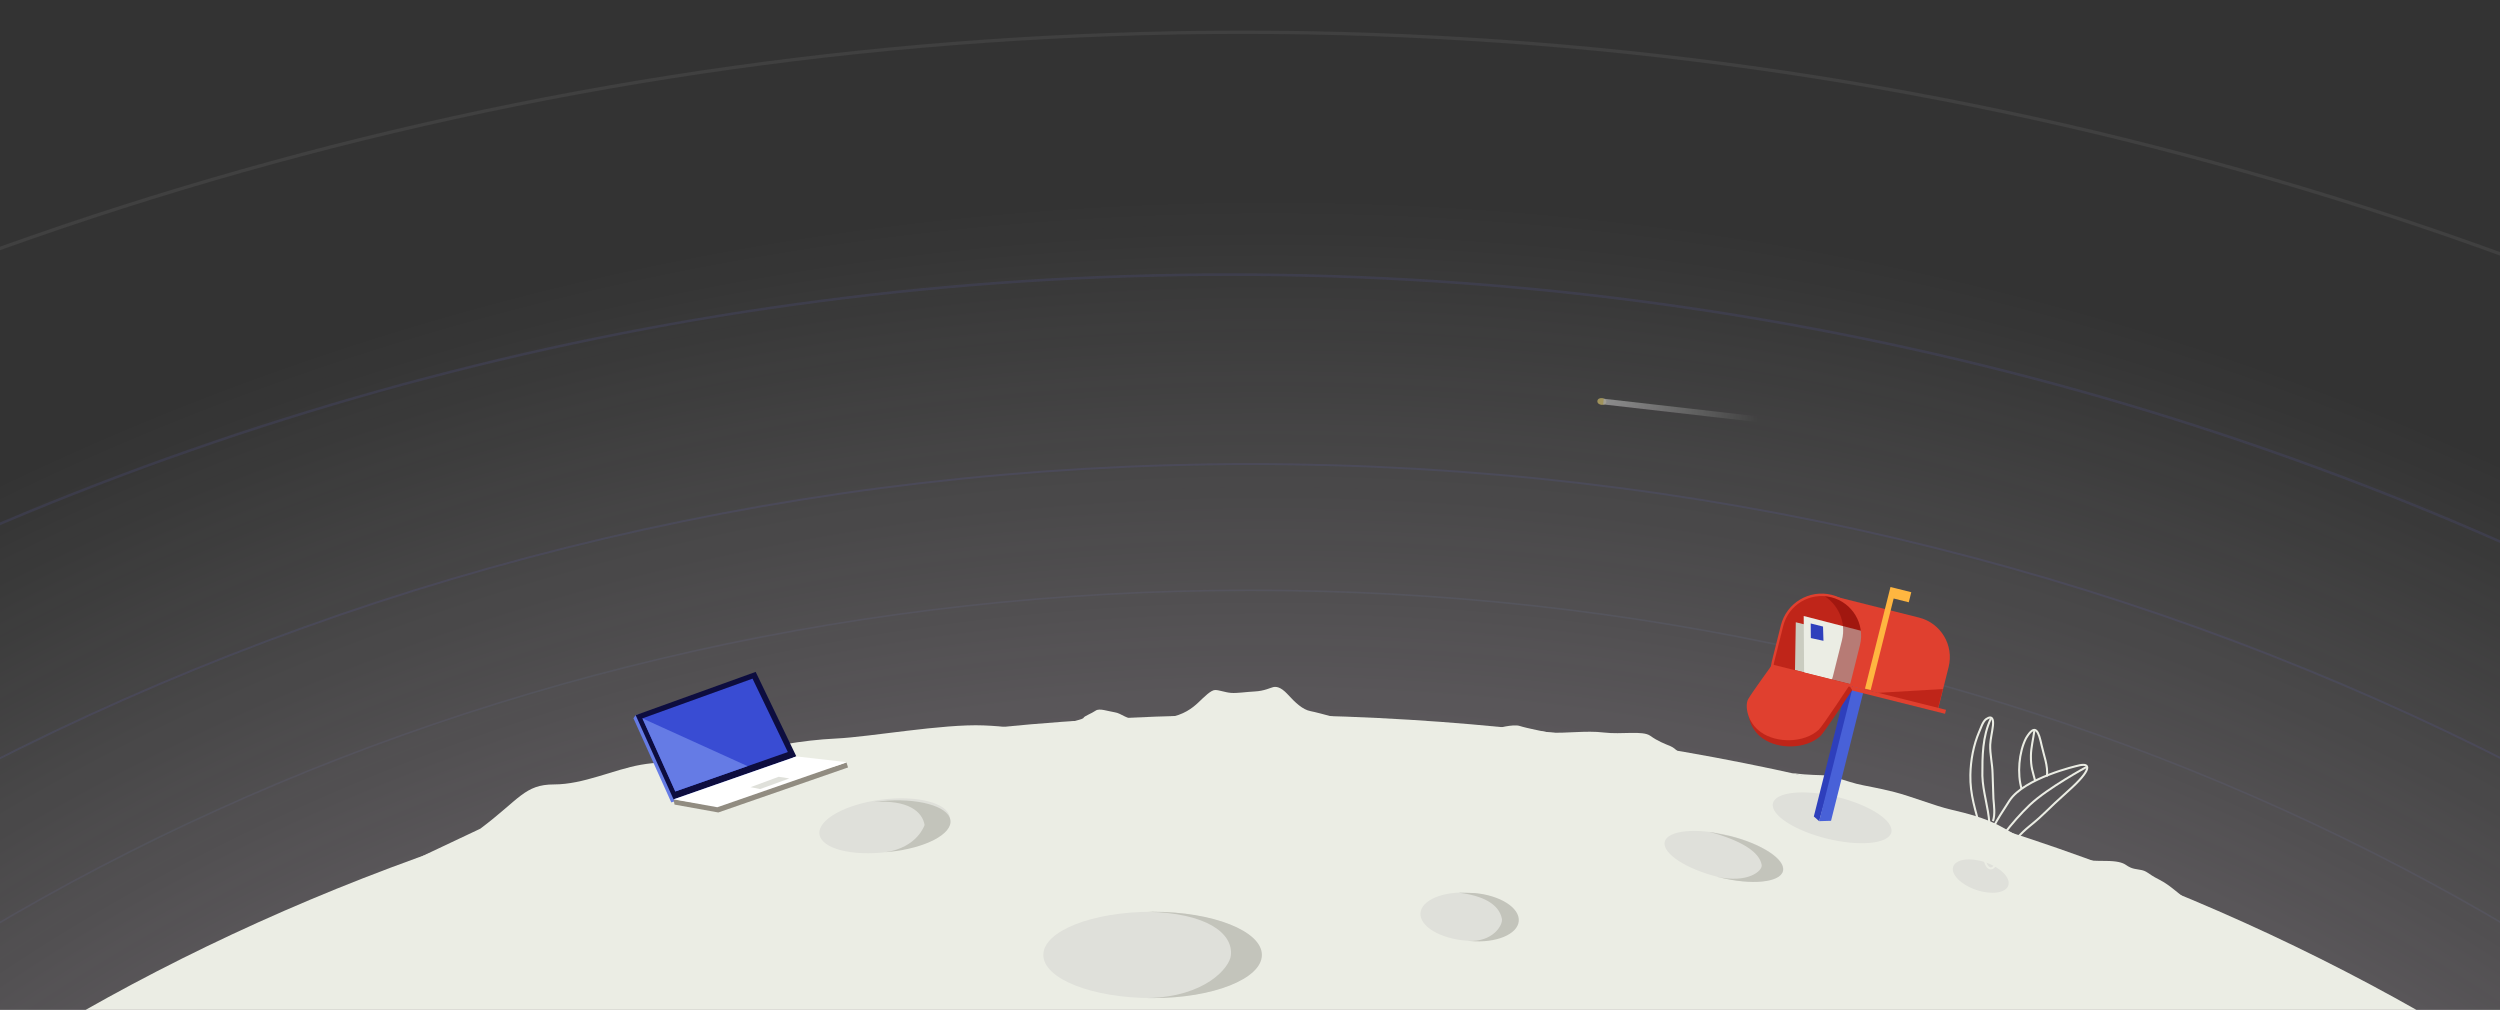 <?xml version="1.0" encoding="utf-8"?>
<!-- Generator: Adobe Illustrator 16.0.0, SVG Export Plug-In . SVG Version: 6.00 Build 0)  -->
<!DOCTYPE svg PUBLIC "-//W3C//DTD SVG 1.1//EN" "http://www.w3.org/Graphics/SVG/1.1/DTD/svg11.dtd">
<svg version="1.1" id="Layer_1" xmlns="http://www.w3.org/2000/svg" xmlns:xlink="http://www.w3.org/1999/xlink" x="0px" y="0px"
	 width="1525px" height="616px" viewBox="0 0 1525 616" enable-background="new 0 0 1525 616" xml:space="preserve">
<rect x="0" y="0" width="1525" height="616" fill="#333333" stroke="none"/>
<g id="Layer_1_1_">
</g>
<g id="Layer_2_1_">
	
		<radialGradient id="SVGID_1_" cx="217.679" cy="31.604" r="797.231" gradientTransform="matrix(1.913 0 0 -1.564 358.203 1416.802)" gradientUnits="userSpaceOnUse">
		<stop  offset="0.606" style="stop-color:#FFE5FF"/>
		<stop  offset="1" style="stop-color:#FFFFFF;stop-opacity:0"/>
	</radialGradient>
	<path opacity="0.3" fill="url(#SVGID_1_)" enable-background="new    " d="M2526.72,1367.386
		c0,688.72-784.492,1247.032-1752.208,1247.032c-967.718,0-1752.208-558.313-1752.208-1247.032
		c0-688.715,784.489-1247.033,1752.208-1247.033C1742.228,120.353,2526.72,678.671,2526.72,1367.386z"/>
	<path opacity="0.07" fill="none" stroke="#8594FF" stroke-miterlimit="10" enable-background="new    " d="M1893.535,880.563
		c-247.789-314.435-661.832-520.475-1130.781-520.475c-468.95,0-882.993,206.04-1130.782,520.475H1893.535z"/>
	<path opacity="0.1" fill="none" stroke="#7676FF" stroke-width="1.19" stroke-miterlimit="10" enable-background="new    " d="
		M2073.534,918.632c-287.229-383.951-767.184-635.544-1310.78-635.544c-543.598,0-1023.551,251.593-1310.783,635.544H2073.534z"/>
	<path opacity="0.1" fill="none" stroke="#7676FF" stroke-width="1.564" stroke-miterlimit="10" enable-background="new    " d="
		M2379,1051.5c-356.965-534.053-953.439-884-1629.014-884s-1272.048,349.947-1629.016,884H2379z"/>
	<path opacity="0.07" fill="none" stroke="#EBEDE4" stroke-width="2.026" stroke-miterlimit="10" enable-background="new    " d="
		M2791,1207.5C2345.508,489.894,1601.103,19.668,757.986,19.668S-829.533,489.894-1275.03,1207.5H2791z"/>
	<path fill="#EBEDE4" d="M1764.297,848.5C1544.91,599.346,1178.326,436.082,763.131,436.082
		c-415.196,0-781.78,163.264-1001.167,412.418H1764.297z"/>
	<ellipse fill="#DFE0DA" cx="702.819" cy="582.499" rx="66.39" ry="26.333"/>
	<path fill="#C3C4BB" d="M703.365,556.169c-1.1,0-2.191,0.012-3.278,0.031c35.143,0.68,52.295,12.689,50.743,26.688
		c-0.819,7.393-15.601,25.233-50.743,25.912c1.087,0.021,2.179,0.032,3.278,0.032c36.666,0,66.389-11.789,66.389-26.332
		C769.756,567.959,740.031,556.169,703.365,556.169z"/>
	<g id="Layer_3">
	</g>
	
		<ellipse transform="matrix(0.239 -0.971 0.971 0.239 293.173 1418.559)" fill="#DFE0DA" cx="1051.506" cy="522.26" rx="13.083" ry="37.182"/>
	
		<ellipse transform="matrix(0.239 -0.971 0.971 0.239 366.222 1464.761)" fill="#DFE0DA" cx="1117.503" cy="498.762" rx="13.083" ry="37.183"/>
	
		<ellipse transform="matrix(0.077 -0.997 0.997 0.077 269.031 1409.485)" fill="#DFE0DA" cx="896.027" cy="559.391" rx="14.658" ry="29.341"/>
	
		<ellipse transform="matrix(0.324 -0.946 0.946 0.324 311.289 1504.323)" fill="#DFE0DA" cx="1208.279" cy="534.34" rx="8.875" ry="17.765"/>
	
		<ellipse transform="matrix(-0.128 -0.992 0.992 -0.128 108.847 1103.398)" fill="#DFE0DA" cx="539.491" cy="503.848" rx="16.078" ry="40.067"/>
	<path fill="#C3C4BB" d="M579.739,500.175c-1.416-8.535-20.354-13.667-42.3-11.459c-1.55,0.154-3.07,0.347-4.563,0.564
		c20.894-1.604,29.761,5.728,31.124,13.944c0,0-4.232,13.739-23.874,16.61c0.809-0.063,1.62-0.132,2.438-0.214
		C564.511,517.418,581.155,508.71,579.739,500.175z"/>
	<path fill="#EBEDE4" d="M293,505.5c24-18,27-27,45-27s36-9,53-12s39-1,58-6s40-9,61-10s65-9,90-8s43,6,43,6s-297,51-321,58
		s-64,12-79,23s-41,19-41,19L293,505.5z"/>
	<path fill="#EBEDE4" d="M713,437.61c8.847-1.466,14.269-5.566,17.979-9.084c3.709-3.517,7.704-7.62,10.271-7.62
		c2.568,0,5.992,1.466,9.702,1.759c3.71,0.292,8.847-0.587,14.554-0.88c5.707-0.292,9.701-2.345,11.129-2.637
		c1.427-0.293,4.281-0.587,8.847,4.396c4.566,4.982,9.13,9.378,13.981,10.257c4.851,0.879,26.537,7.031,26.537,7.031L713,437.61z"/>
	<path fill="#EBEDE4" d="M1093,471.5c11.334,1.666,17,1.001,21.668,1.666c4.666,0.666,12.666,3.668,18,5
		c5.332,1.334,12.666,2.335,23,5C1166,485.832,1180,491.498,1190,493.832c10,2.335,20.334,5,29.334,9.668c9,4.666,10,6.332,17.334,9
		C1244,515.166,1093,471.5,1093,471.5z"/>
	<path fill="#EBEDE4" d="M944.668,446.832c10.666,0.668,22.666-1.334,33.666,0c11,1.335,23.666-1.334,28.334,2
		c4.666,3.335,8.332,4.669,12.332,6.335s5.334,5.665,11.334,6.665s-80-9.331-90.666-11.666c-10.668-2.334-27.334-5.666-27.334-5.666
		S923,441.498,927,442.832C931,444.167,944.668,446.832,944.668,446.832z"/>
	<path fill="#EBEDE4" d="M1264.666,524.166c8,0.666,12.668,1,19.668,1s10.332,1,12.332,2.334c2,1.332,3.334,2.334,8.334,3
		s4.668,2.334,12,6c7.334,3.666,12.666,9.666,18.666,13.332"/>
	<path fill="#C3C4BB" d="M1055.161,509.929c-0.589-0.146-12.034-2.388-12.62-2.521c18.731,4.982,30.717,11.935,32.092,20.222
		c0.603,3.634-8.585,11.464-27.479,7.134c0.58,0.153,1.162,0.304,1.751,0.448c19.629,4.858,36.941,3.138,38.668-3.846
		C1089.302,524.384,1074.791,514.785,1055.161,509.929z"/>
	<path fill="#C3C4BB" d="M899.601,544.769c-0.465-0.042-9.479-0.189-9.939-0.219c14.862,1.694,24.702,6.947,26.49,15.844
		c0.785,3.9-5.599,14.445-20.527,13.503c0.459,0.054,0.92,0.101,1.389,0.142c15.541,1.376,28.721-4.063,29.435-12.146
		C927.162,553.809,915.143,546.143,899.601,544.769z"/>
	<path fill="#EBEDE4" d="M697.666,440.5c-11.666-2-13.332-5.334-17.666-6c-4.334-0.668-9.334-2.666-11.668-1
		c-2.334,1.665-7,3.332-7.332,4.332c-0.334,1-8,2.668-10,3C649,441.166,697.666,440.5,697.666,440.5z"/>
</g>
<g id="Layer_8">
	<polygon fill="#657BE5" points="459.584,411.721 406.891,430.721 387.754,436.244 386.379,438.116 409.483,489.486 
		484.404,463.283 	"/>
	<path fill="#918C81" d="M516.325,465.031c0,0-6.624,2.706-12.034,3.505l-16.903-1.938l-65.056,22.749l-11.475-1.733l0.607,3.185
		l26.708,4.805l79.125-27.457L516.325,465.031z"/>
	<polygon fill="#0D0D3F" points="387.754,436.244 460.959,409.849 485.779,461.413 410.857,487.614 	"/>
	<polygon fill="#394CD3" points="391.877,438.218 459.038,413.978 480.576,458.739 411.927,482.807 	"/>
	<polygon fill="#657BE5" points="391.877,438.218 456.003,467.337 411.927,482.807 	"/>
	<polygon fill="#FFFFFF" points="410.857,487.614 485.779,461.413 516.689,464.961 437.564,492.418 	"/>
	<polygon fill="#DFE0DA" points="457.834,480.168 475,473.834 481.5,474.835 463.668,481.334 	"/>
</g>
<g id="Layer_4_1_">
</g>
<g id="Layer_5_1_">
	<g opacity="0.5">
		
			<ellipse transform="matrix(-0.993 -0.115 0.115 -0.993 1918.938 600.291)" fill="#FFE576" cx="976.792" cy="244.769" rx="2.75" ry="2.062"/>
		
			<linearGradient id="SVGID_2_" gradientUnits="userSpaceOnUse" x1="-295.821" y1="667.661" x2="-390.352" y2="667.661" gradientTransform="matrix(0.994 0.113 -0.113 0.994 1441.547 -374.22)">
			<stop  offset="0" style="stop-color:#FFFFFF;stop-opacity:0"/>
			<stop  offset="1" style="stop-color:#FFFFFF"/>
		</linearGradient>
		<polygon opacity="0.8" fill="url(#SVGID_2_)" enable-background="new    " points="978.313,243.23 1072.231,253.973 
			1071.841,257.431 977.923,246.688 		"/>
	</g>
</g>
<g id="Layer_7">
	<polygon fill="#2E3FBC" points="1109.677,500.91 1106.431,498.056 1130.402,402.495 1137.179,404.197 	"/>
	<polygon fill="#4861D8" points="1116.935,500.691 1109.677,500.909 1134.131,403.431 1140.907,405.131 	"/>
	<path fill="#E0402F" d="M1182.363,431.98l5.862-23.37l0.431-1.715c3.343-13.321-4.748-26.829-18.067-30.172l-52.586-13.191
		l-12.345,49.208l29.152,7.313L1182.363,431.98z"/>
	<path fill="#BF2519" d="M1129.209,418.391c0.313-0.848,0.588-1.719,0.813-2.615l5.566-22.191
		c3.342-13.322-4.748-26.83-18.07-30.174c-13.321-3.341-26.829,4.748-30.171,18.07l-5.567,22.193
		c-0.225,0.896-0.394,1.795-0.518,2.688L1129.209,418.391z"/>
	<polygon fill="#CACCC0" points="1095.433,379.575 1094.955,408.709 1128.675,417.268 1135.6,389.653 	"/>
	<polygon fill="#EBEDE4" points="1100.258,375.76 1100.502,410.231 1129.115,417.407 1135.927,391.28 1135.964,384.975 	"/>
	<path opacity="0.5" fill="#840A07" enable-background="new    " d="M1117.517,363.409c-2.072-0.52-4.147-0.762-6.189-0.752
		c9.748,5.282,15.079,16.663,12.258,27.913l-5.567,22.193c-0.226,0.896-0.5,1.767-0.813,2.615l12.004,3.011
		c0.313-0.849,0.588-1.719,0.813-2.615l5.566-22.192C1138.929,380.261,1130.841,366.753,1117.517,363.409z"/>
	<path fill="none" stroke="#E0402F" stroke-width="1.492" stroke-miterlimit="10" d="M1128.905,418.572
		c0.315-0.847,0.591-1.718,0.815-2.616l5.565-22.191c3.344-13.322-4.748-26.83-18.07-30.172
		c-13.321-3.342-26.83,4.748-30.171,18.068l-5.567,22.193c-0.226,0.897-0.396,1.795-0.517,2.691L1128.905,418.572z"/>
	<polygon fill="#BF2519" points="1145.24,422.656 1185.179,420.303 1182.016,432.911 	"/>
	
		<rect x="1078.686" y="419.271" transform="matrix(-0.97 -0.243 0.243 -0.97 2130.903 1104.219)" fill="#E0402F" width="109.914" height="2.489"/>
	<path fill="#BF2519" d="M1129.817,421.013l-1.227-2.047l-10.743-2.537l-0.594,1.506l-35.084-8.78c0,0-12.546,17.303-14.689,21.06
		s-0.833,14.162,7.805,20.258c9.637,6.799,26.312,6.6,35.17-1.487c2.261-2.063,16.89-24.274,19.02-27.517
		C1129.686,421.188,1129.817,421.013,1129.817,421.013z"/>
	<path fill="#E0402F" d="M1081.102,405.364l47.571,11.904c0,0-16.849,25.699-19.287,27.925c-8.859,8.088-25.533,8.287-35.169,1.487
		c-8.64-6.095-9.95-16.5-7.806-20.257C1068.556,422.664,1081.102,405.364,1081.102,405.364z"/>
	<polygon fill="#2E3FBC" points="1104.527,380.311 1112.045,382.196 1112.31,390.898 1104.611,389.224 	"/>
	<polygon fill="#FFB640" points="1165.885,361.25 1156.67,358.938 1153.922,358.247 1153.195,358.066 1137.642,420.063 
		1141.118,420.934 1155.13,365.081 1164.344,367.393 	"/>
</g>
<g id="Layer_6">
	<g>
		<path fill="none" stroke="#EBEDE4" stroke-width="1.255" stroke-miterlimit="10" d="M1267.255,467.137
			c0,0-32.399,7.341-41.514,21.322c-9.114,13.98-11.114,17.791-14.217,26.961c-3.103,9.167,1.237,17.667,5.085,13.018
			c3.847-4.65,11.063-16.066,21.293-24.373c10.229-8.307,9.438-8.892,23.776-21.651
			C1276.019,469.65,1275.961,464.759,1267.255,467.137z"/>
		<path fill="none" stroke="#EBEDE4" stroke-width="1.255" stroke-miterlimit="10" d="M1272.902,467.786
			c0,0-23.788,12.827-34.754,23.235c-10.966,10.406-22.347,25.796-24.188,31.048"/>
		<path fill="none" stroke="#EBEDE4" stroke-width="1.255" stroke-miterlimit="10" d="M1248.648,473.622
			c0.713-6.572-1.934-12.845-3.265-18.975c-1.774-8.174-3.661-14.099-9.505-4.354c-4.388,8.568-5.432,21.891-2.689,30.967"/>
		<path fill="none" stroke="#EBEDE4" stroke-width="1.255" stroke-miterlimit="10" d="M1240.964,445.723
			c-0.675,4.98-2.021,10.241-2.104,15.135c-0.127,7.303,1.284,10.248,2.583,15.444"/>
		<path fill="none" stroke="#EBEDE4" stroke-width="1.255" stroke-miterlimit="10" d="M1215.703,500.848
			c1.448-4.166,0.616-9.377,0.283-13.67c-0.174-5.142-0.35-10.28-0.522-15.42c-0.104-5.8-1.609-11.549-1.436-17.448
			c0.235-4.032,1.234-7.715,1.662-11.659c0.354-3.287-0.136-6.73-4.159-3.975c-2.098,1.567-3.183,5.439-4.229,7.722
			c-3.47,8.07-5.21,17.394-5.376,26.288c-0.243,12.078,3.171,21.691,6.181,33.193"/>
		<path fill="none" stroke="#EBEDE4" stroke-width="1.255" stroke-miterlimit="10" d="M1214.51,438.198
			c-5.242,10.939-5.297,23.104-5.265,35.08c0.333,9.813,3.646,19.149,4.254,28.86"/>
	</g>
</g>
</svg>
